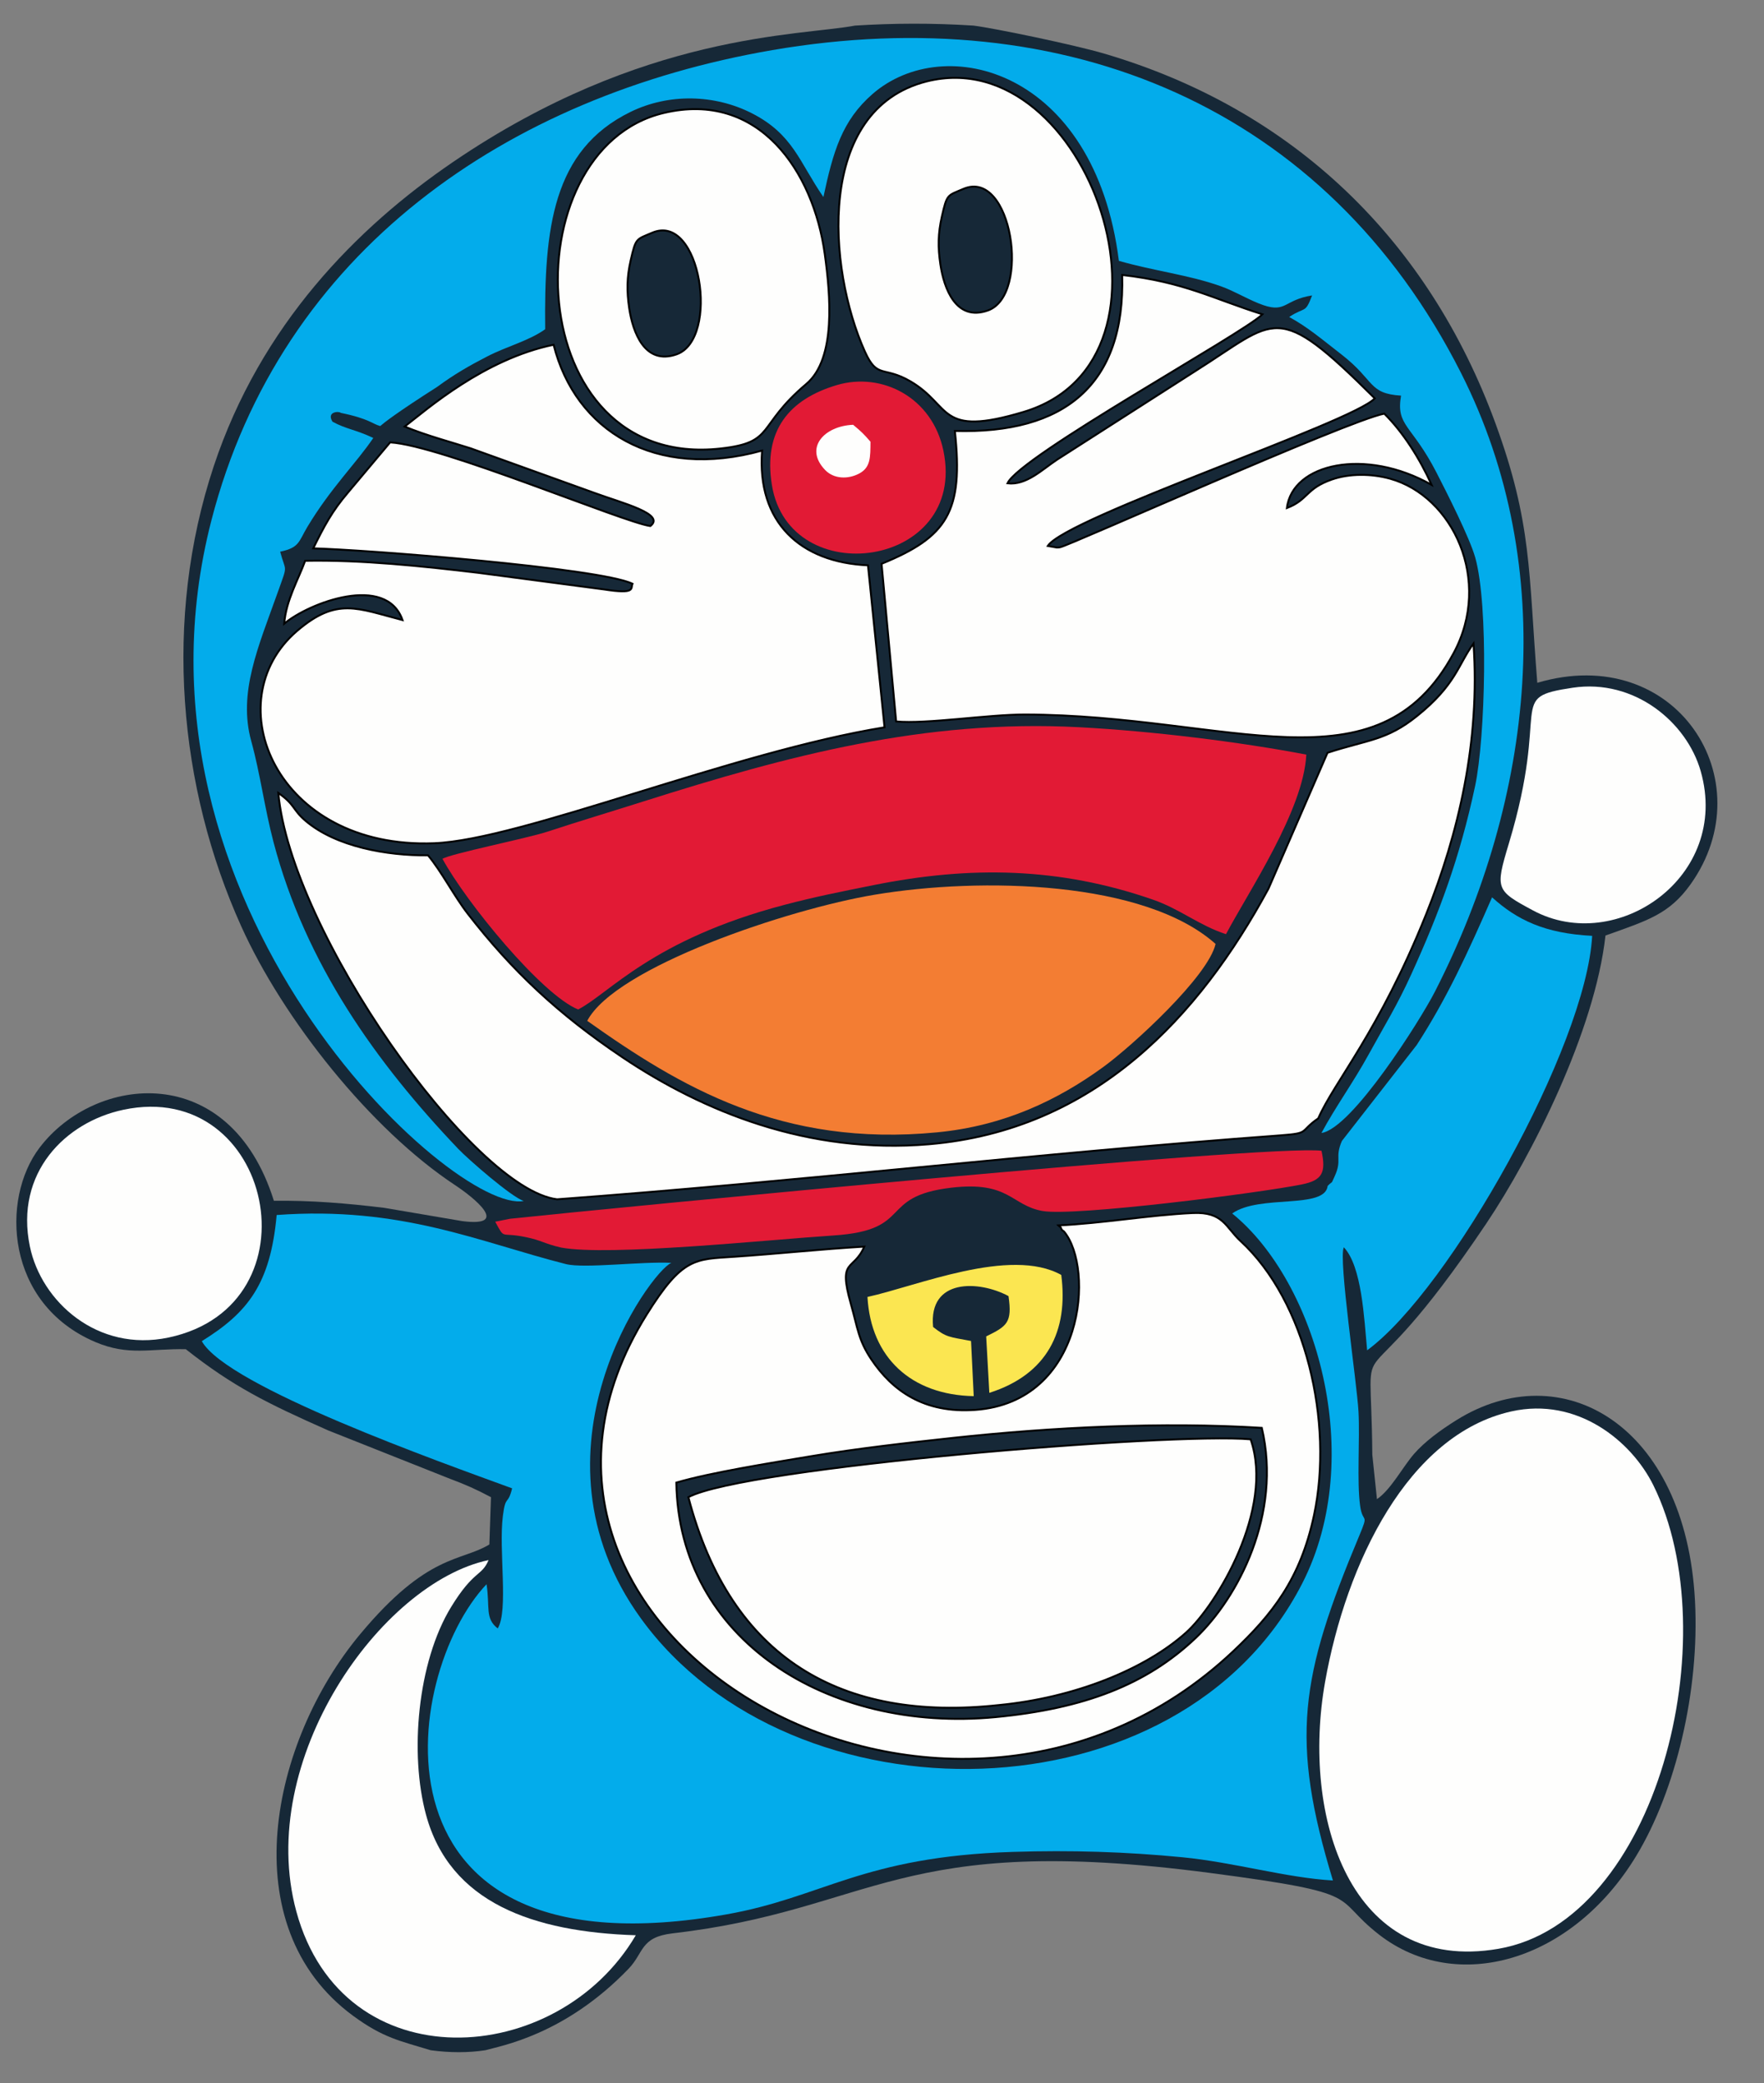 <?xml version="1.0" encoding="UTF-8"?>
<svg xmlns="http://www.w3.org/2000/svg" xmlns:xlink="http://www.w3.org/1999/xlink" width="198.8pt" height="234.7pt" viewBox="0 0 198.8 234.7" version="1.1">
<rect x="0" y="0" width="198.8" height="234.7" fill="#808080" stroke="none"/>
<g id="surface1">
<path style=" stroke:none;fill-rule:evenodd;fill:rgb(8.617%,15.697%,21.556%);fill-opacity:1;" d="M 48.539 230.973 C 50.703 231.266 52.781 231.266 54.695 230.973 C 56.418 230.477 63.637 229.281 70.844 221.789 C 72.586 219.977 72.145 218.23 75.797 217.805 C 98.625 215.156 101.105 206.367 136.348 210.996 C 154.336 213.359 149.887 213.66 155.441 217.965 C 164.168 224.719 177.176 221.012 184.41 209.066 C 188.824 201.777 191.555 190.535 191.023 180.355 C 189.984 160.492 176.016 152.539 164.098 160.012 C 162.289 161.148 160.562 162.414 159.359 163.793 C 158.082 165.262 156.758 167.816 155.18 168.891 L 154.656 163.879 C 154.531 147.215 152.176 160.645 167.508 137.832 C 172.605 130.242 179.742 116.152 180.934 105.395 C 185.656 103.703 188.109 103.008 190.527 99.617 C 198.879 87.895 188.871 72.305 173.25 76.922 C 172.254 64.426 172.672 58.996 168.535 47.691 C 160.988 27.09 145.816 12.316 124.414 6.031 C 121.008 5.031 112.055 3.176 109.711 2.883 C 105.09 2.586 100.645 2.613 96.359 2.883 C 90.078 4.066 72.473 3.672 51.09 18.227 C 40.18 25.652 29.363 36.641 24.09 52.516 C 18.355 69.785 20.141 88.734 27.184 104.348 C 31.883 114.773 41.754 127.223 51.289 133.516 C 53.422 134.926 57.598 138.273 52.094 137.566 L 43.32 136.074 C 39.141 135.562 35.008 135.219 30.867 135.277 C 25.883 119.379 10.719 121.062 4.457 129.297 C 0.051 135.09 0.617 146.883 10.742 151.188 C 14.488 152.781 16.965 151.914 20.938 151.996 C 26.238 156.18 30.062 158.082 37 161.152 L 50.719 166.598 C 52.508 167.27 53.637 167.766 55.332 168.668 L 55.152 173.996 C 51.91 175.957 48.215 174.961 40.598 184.09 C 30.508 196.184 26.094 217.012 39.777 227.082 C 43.223 229.613 45.094 229.914 48.539 230.973 Z M 48.539 230.973 "/>
<path style=" stroke:none;fill-rule:evenodd;fill:rgb(1.178%,67.381%,92.188%);fill-opacity:1;" d="M 149.629 133.594 C 149.312 136.281 141.934 134.52 138.867 136.707 C 148.352 144.391 154.055 164.129 146.766 178.371 C 132.949 205.371 89.203 205.73 72.238 182.34 C 58.562 163.48 73.32 143.215 75.66 142.27 C 72.352 142.09 65.852 142.934 63.77 142.406 C 53.965 139.918 45.234 135.852 31.18 136.879 C 30.473 144.676 27.914 147.883 22.742 151.09 C 25.605 156.215 49.699 164.734 57.715 167.672 C 57.215 169.695 56.984 168.309 56.672 170.793 C 56.184 174.637 57.328 181.41 56.094 183.453 C 54.633 182.336 55.23 181.039 54.832 178.473 C 45.18 188.672 40.445 223.004 81.875 215.668 C 92.766 213.742 97.191 209.164 114.137 208.629 C 120.711 208.422 126.891 208.613 133.262 209.234 C 139.062 209.797 144.977 211.551 150.219 211.848 C 145.371 195.918 146.52 188.941 153.188 173.004 C 154.312 170.312 153.578 171.746 153.285 169.652 C 152.906 166.953 153.266 162.168 153.102 159.051 C 152.93 155.797 150.809 141.723 151.449 140.516 C 153.477 142.664 153.734 148.48 154.074 152.121 C 163.398 145.281 178.77 117.844 179.434 105.43 C 174.074 105.156 170.961 103.629 168.152 101.09 C 165.418 107.344 163.062 112.477 159.66 117.73 L 151.234 128.531 C 150.391 130.449 151.289 130.621 150.414 132.516 C 149.949 133.527 150.297 132.93 149.629 133.594 Z M 149.629 133.594 "/>
<path style="fill-rule:evenodd;fill:rgb(99.609%,99.609%,99.219%);fill-opacity:1;stroke-width:2.16;stroke-linecap:butt;stroke-linejoin:miter;stroke:rgb(0%,0%,0%);stroke-opacity:1;stroke-miterlimit:4;" d="M 1192.617 966.492 C 1193.672 965.281 1195.391 965.281 1195.938 963.016 C 1196.484 960.828 1198.398 960.438 1199.141 959.578 C 1233.633 918.328 1222.578 767.625 1099.297 758.68 C 1041.172 754.461 1005.586 780.398 981.992 815.516 C 967.305 837.352 966.758 850.398 958.867 878.211 C 944.18 930.164 961.719 914.266 974.062 942.625 C 925.234 939.734 876.055 934.461 827.305 931.18 C 783.359 928.211 769.141 930.789 728.594 865.711 C 504.805 506.531 1066.055 181.453 1389.844 486.805 C 1433.477 527.977 1465.547 568.055 1480.859 639.93 C 1503.164 744.695 1471.68 881.141 1398.008 948.914 C 1381.25 964.344 1378.633 982.039 1344.297 980.438 C 1295.43 978.211 1242.891 968.797 1192.617 966.492 Z M 762.227 676.766 C 764.883 500.789 931.836 394.383 1122.227 412.586 C 1221.719 422.117 1292.227 449.07 1347.773 501.961 C 1395.156 547.117 1444.922 641.141 1422.031 738.406 C 1310 745.359 1185.156 739.109 1073.984 727.117 C 1021.758 721.492 966.289 715.164 914.883 706.609 C 866.016 698.445 801.016 688.094 762.227 676.766 Z M 775.781 660.359 C 823.594 478.211 948.75 406.961 1125.547 426.102 C 1210.82 434.305 1290.391 466.336 1336.68 507.82 C 1370.82 538.406 1436.641 647.195 1409.453 725.516 C 1318.945 733.406 839.492 694.07 775.781 660.359 Z M 775.781 660.359 " transform="matrix(0.1,0,0,-0.1,0,234.7)"/>
<path style=" stroke:none;fill-rule:evenodd;fill:rgb(1.178%,67.381%,92.188%);fill-opacity:1;" d="M 59.027 135.297 C 57.676 134.887 52.773 130.617 51.637 129.422 C 42.41 119.738 34.434 108.586 30.828 94.883 C 29.812 91.023 29.324 87.141 28.316 83.496 C 26.809 78.035 29.094 72.922 31.324 66.664 C 32.473 63.43 32.207 64.555 31.574 62.152 C 33.77 61.695 33.652 61.004 34.648 59.344 C 37.301 54.938 40.117 52.223 42.07 49.34 C 40.109 48.406 38.984 48.34 37.469 47.504 C 36.762 46.359 38.219 46.305 38.402 46.512 C 41.641 47.176 41.988 47.777 42.852 47.996 C 43.285 47.621 44.633 46.539 49.254 43.594 C 51.184 42.176 52.84 41.223 54.906 40.156 C 57.168 38.992 59.59 38.41 61.441 37.09 C 61.316 25.738 62.266 16.91 71.047 12.613 C 75.391 10.488 80.539 10.637 84.699 12.742 C 89.406 15.129 90.078 18.273 92.797 22.195 C 93.898 17.062 94.887 13.598 98.328 10.594 C 106.434 3.531 123.367 7.797 126.098 29.387 C 130 30.516 134.035 30.973 137.625 32.262 C 139.238 32.844 140.887 33.879 142.418 34.391 C 144.957 35.238 144.742 33.777 147.871 33.281 C 147.074 35.402 147.105 34.504 145.289 35.711 C 147.395 36.863 148.914 38.176 151.188 39.938 C 154.98 42.879 154.184 44.34 157.895 44.57 C 157.301 48.016 159.098 47.797 161.898 53.254 C 163.035 55.469 165.625 60.566 166.258 62.816 C 167.773 68.199 167.402 83.086 166.242 88.551 C 164.516 96.656 162.184 102.871 159.082 109.691 C 157.457 113.27 156.113 115.391 154.273 118.742 C 152.461 122.039 150.57 124.586 148.926 127.637 C 152.359 127.145 160.074 114.914 161.691 111.758 C 172.891 89.891 175.812 64.047 164.648 42.004 C 149.449 12.004 120.102 -0.039 87.027 5.648 C 57.203 10.781 31.656 28.297 23.828 58.609 C 12.652 101.879 51.145 136.84 59.027 135.297 Z M 59.027 135.297 "/>
<path style=" stroke:none;fill-rule:evenodd;fill:rgb(99.609%,99.609%,99.219%);fill-opacity:1;" d="M 170.332 159.004 C 158.668 161.602 151.711 176.121 149.336 189.473 C 146.637 204.652 152.145 222.418 168.855 219.547 C 186.832 216.465 194.711 184.254 186.332 167.328 C 183.875 162.355 177.77 157.344 170.332 159.004 Z M 170.332 159.004 "/>
<path style=" stroke:none;fill-rule:evenodd;fill:rgb(88.672%,10.205%,20.776%);fill-opacity:1;" d="M 49.867 96.754 C 52.562 101.699 61.051 112.059 65.152 113.723 C 68.652 111.945 73.434 105.871 88.418 101.934 C 91.777 101.051 94.5 100.504 98.469 99.711 C 109.344 97.527 119.391 97.695 129.902 101.34 C 132.977 102.398 135.129 104.254 138.168 105.242 C 140.676 100.492 146.906 91.301 147.219 85.012 C 139.629 83.559 129.762 82.355 121.621 81.926 C 104.207 81.008 88.797 85.129 72.594 90.262 C 68.902 91.434 65.383 92.48 61.625 93.715 C 59.375 94.449 50.734 96.188 49.867 96.754 Z M 49.867 96.754 "/>
<path style=" stroke:none;fill-rule:evenodd;fill:rgb(95.312%,49.022%,19.994%);fill-opacity:1;" d="M 66.18 115.004 C 76.637 122.426 88.082 129.266 105.609 127.566 C 113.152 126.84 119.191 123.945 124.312 120.223 C 127.645 117.801 136.168 109.988 136.992 106.34 C 128.984 99.199 110.586 98.785 98.566 100.797 C 88.809 102.426 69.371 108.938 66.18 115.004 Z M 66.18 115.004 "/>
<path style="fill-rule:evenodd;fill:rgb(99.609%,99.609%,99.219%);fill-opacity:1;stroke-width:2.16;stroke-linecap:butt;stroke-linejoin:miter;stroke:rgb(0%,0%,0%);stroke-opacity:1;stroke-miterlimit:4;" d="M 747.891 2219.695 C 574.453 2178.406 585.547 1816.453 812.227 1841.727 C 874.297 1848.602 851.797 1866.453 908.711 1914.461 C 942.695 1943.172 935.742 2015.281 929.531 2060.672 C 916.719 2153.992 855.312 2245.281 747.891 2219.695 Z M 1044.219 2255.242 C 919.258 2223.602 932.461 2044.617 974.727 1950.906 C 988.906 1919.539 995.391 1935.242 1026.094 1917.352 C 1073.32 1889.734 1056.523 1853.875 1153.633 1882.977 C 1349.766 1941.766 1226.562 2301.297 1044.219 2255.242 Z M 1085.703 2134.188 C 1067.539 2126.414 1067.344 2128.758 1061.484 2103.133 C 1057.109 2083.992 1056.914 2068.445 1059.805 2049.109 C 1063.789 2022.234 1077.266 1984.461 1113.32 1997.234 C 1162.07 2014.461 1140.508 2157.586 1085.703 2134.188 Z M 735 2084.812 C 716.875 2077.039 716.641 2079.383 710.781 2053.758 C 706.406 2034.617 706.25 2019.031 709.102 1999.734 C 713.086 1972.859 726.562 1935.125 762.617 1947.859 C 811.367 1965.086 789.844 2108.211 735 2084.812 Z M 627.812 995.906 C 898.711 1015.789 1168.516 1047.859 1443.281 1067.938 C 1477.109 1070.438 1463.633 1071.922 1485.664 1087.078 C 1503.516 1128.094 1554.219 1184.969 1607.266 1317.078 C 1643.555 1407.508 1668.32 1511.844 1660.625 1622.078 C 1643.047 1597.859 1640.742 1575.555 1597.031 1540.398 C 1562.539 1512.664 1541.914 1513.836 1496.094 1498.953 L 1429.531 1345.828 C 1351.797 1202.352 1234.062 1073.758 1046.914 1057.938 C 910.195 1046.375 792.031 1095.164 701.602 1155.789 C 629.141 1204.383 577.188 1253.211 527.344 1317.391 C 511.562 1337.742 497.93 1364.695 482.383 1383.406 C 435.781 1382.938 378.789 1393.094 344.492 1422.156 C 329.258 1435.086 333.086 1440.008 313.633 1453.719 C 327.734 1297.781 532.695 1007.547 627.812 995.906 Z M 1076.094 1861.492 C 1086.055 1770.359 1067.344 1741.961 993.516 1711.844 L 1009.922 1534.227 C 1044.375 1531.062 1113.281 1542.117 1155.156 1542.039 C 1386.055 1541.492 1552.305 1451.648 1638.242 1611.258 C 1682.383 1693.211 1637.227 1787.977 1566.758 1807.664 C 1545.43 1813.602 1520.82 1813.641 1501.211 1806.883 C 1471.25 1796.492 1474.805 1784.109 1450.312 1774.656 C 1456.367 1824.891 1538.789 1843.133 1613.398 1800.789 C 1599.961 1830.516 1581.211 1860.086 1560.039 1881.023 C 1518.008 1872.742 1203.945 1731.805 1194.648 1730.477 C 1193.711 1730.281 1192.031 1730.203 1191.094 1730.164 L 1180.82 1731.961 C 1201.797 1764.109 1524.414 1871.141 1549.336 1898.211 C 1437.188 2009.852 1439.688 1987.195 1346.836 1928.758 L 1191.289 1829.148 C 1174.414 1818.016 1156.719 1800.008 1135.43 1802.508 C 1149.375 1833.211 1400.195 1970.672 1422.734 1992.898 C 1366.875 2010.516 1334.766 2029.188 1264.688 2037.234 C 1268.242 1913.211 1199.492 1858.016 1076.094 1861.492 Z M 456.055 1866.414 C 481.016 1856.141 510 1848.523 530.547 1841.883 L 670.938 1791.336 C 700.703 1780.398 750.664 1767.898 732.93 1754.383 C 703.281 1758.211 497.031 1845.359 439.688 1848.641 L 392.109 1792.039 C 374.258 1771.102 365.312 1754.266 353.008 1729.227 C 409.609 1727.898 675.938 1707.234 712.812 1689.344 C 710.469 1684.188 717.07 1677.352 680.977 1682.938 L 539.062 1701.688 C 476.289 1709.148 407.383 1716.453 343.906 1715.242 C 336.523 1694.734 322.305 1670.711 320.273 1644.344 C 348.359 1668.016 435.195 1700.945 453.633 1648.445 C 402.773 1661.531 379.727 1674.656 334.844 1636.258 C 242.383 1557.156 310.742 1389.969 489.453 1397.039 C 587.422 1400.906 825.078 1499.734 996.875 1527.625 L 978.203 1710.125 C 902.148 1713.406 852.656 1758.484 858.867 1839.383 C 738.281 1805.828 648.32 1861.609 623.906 1958.602 C 545.273 1942.352 480.938 1885.633 456.055 1866.414 Z M 456.055 1866.414 " transform="matrix(0.1,0,0,-0.1,0,234.7)"/>
<path style=" stroke:none;fill-rule:evenodd;fill:rgb(99.609%,99.609%,99.219%);fill-opacity:1;" d="M 71.652 218.02 C 60.086 217.645 50.703 214.371 48.012 204.445 C 46.148 197.59 47.031 187.246 50.848 181.023 C 53.422 176.832 54.266 177.629 55.062 175.754 C 42.934 178.316 28.758 198.27 33.395 215.332 C 38.641 234.617 62.82 233.051 71.652 218.02 Z M 71.652 218.02 "/>
<path style=" stroke:none;fill-rule:evenodd;fill:rgb(99.609%,99.609%,99.219%);fill-opacity:1;" d="M 13.887 125.027 C 7.367 126.414 1.648 132.121 3.367 140.426 C 4.652 146.629 10.98 152.371 18.988 150.684 C 36.152 147.062 30.738 121.43 13.887 125.027 Z M 13.887 125.027 "/>
<path style=" stroke:none;fill-rule:evenodd;fill:rgb(99.609%,99.609%,99.219%);fill-opacity:1;" d="M 177.25 77.477 C 169.633 78.609 174.816 79.211 170.035 95.062 C 168.496 100.176 168.578 100.316 172.766 102.566 C 182.176 107.621 195.059 98.789 191.668 86.883 C 190.09 81.34 184.18 76.445 177.25 77.477 Z M 177.25 77.477 "/>
<path style=" stroke:none;fill-rule:evenodd;fill:rgb(88.672%,10.205%,20.776%);fill-opacity:1;" d="M 57.48 137.301 L 55.809 137.633 C 56.961 139.734 56.301 138.762 59.207 139.359 C 61.086 139.742 61.27 140.094 63.242 140.547 C 68.641 141.547 86.453 139.676 93.934 139.184 C 103.074 138.59 98.859 134.781 107.219 133.801 C 113.766 133.031 113.949 135.797 117.488 136.426 C 121.082 137.062 142.008 134.391 146.73 133.43 C 148.98 132.973 149.48 132.133 148.93 129.641 C 142.879 128.906 69.227 136.062 57.48 137.301 Z M 57.48 137.301 "/>
<path style=" stroke:none;fill-rule:evenodd;fill:rgb(88.672%,10.205%,20.776%);fill-opacity:1;" d="M 94.305 43.383 C 88.965 44.969 85.992 48.488 86.992 54.648 C 88.953 66.734 109.047 64.004 106.324 50.789 C 105.086 44.777 99.398 41.871 94.305 43.383 Z M 94.305 43.383 "/>
<path style=" stroke:none;fill-rule:evenodd;fill:rgb(98.438%,90.234%,31.763%);fill-opacity:1;" d="M 97.762 146.109 C 98.141 152.941 102.699 157.152 109.738 157.285 L 109.434 151.07 C 106.914 150.59 106.672 150.68 105.16 149.492 C 104.621 143.988 110.332 144.23 113.656 146.012 C 114.098 149.016 113.484 149.402 111.141 150.555 L 111.496 156.914 C 118.031 154.836 120.426 149.941 119.602 143.629 C 113.844 140.434 103.305 144.906 97.762 146.109 Z M 97.762 146.109 "/>
<path style=" stroke:none;fill-rule:evenodd;fill:rgb(99.609%,99.609%,99.219%);fill-opacity:1;" d="M 98.102 49.762 C 97.305 48.852 97.148 48.695 96.148 47.855 C 92.918 47.984 90.578 50.441 92.992 52.949 C 93.969 53.965 95.559 54.016 96.82 53.352 C 98.109 52.672 98.094 51.547 98.102 49.762 Z M 98.102 49.762 "/>
</g>
</svg>
